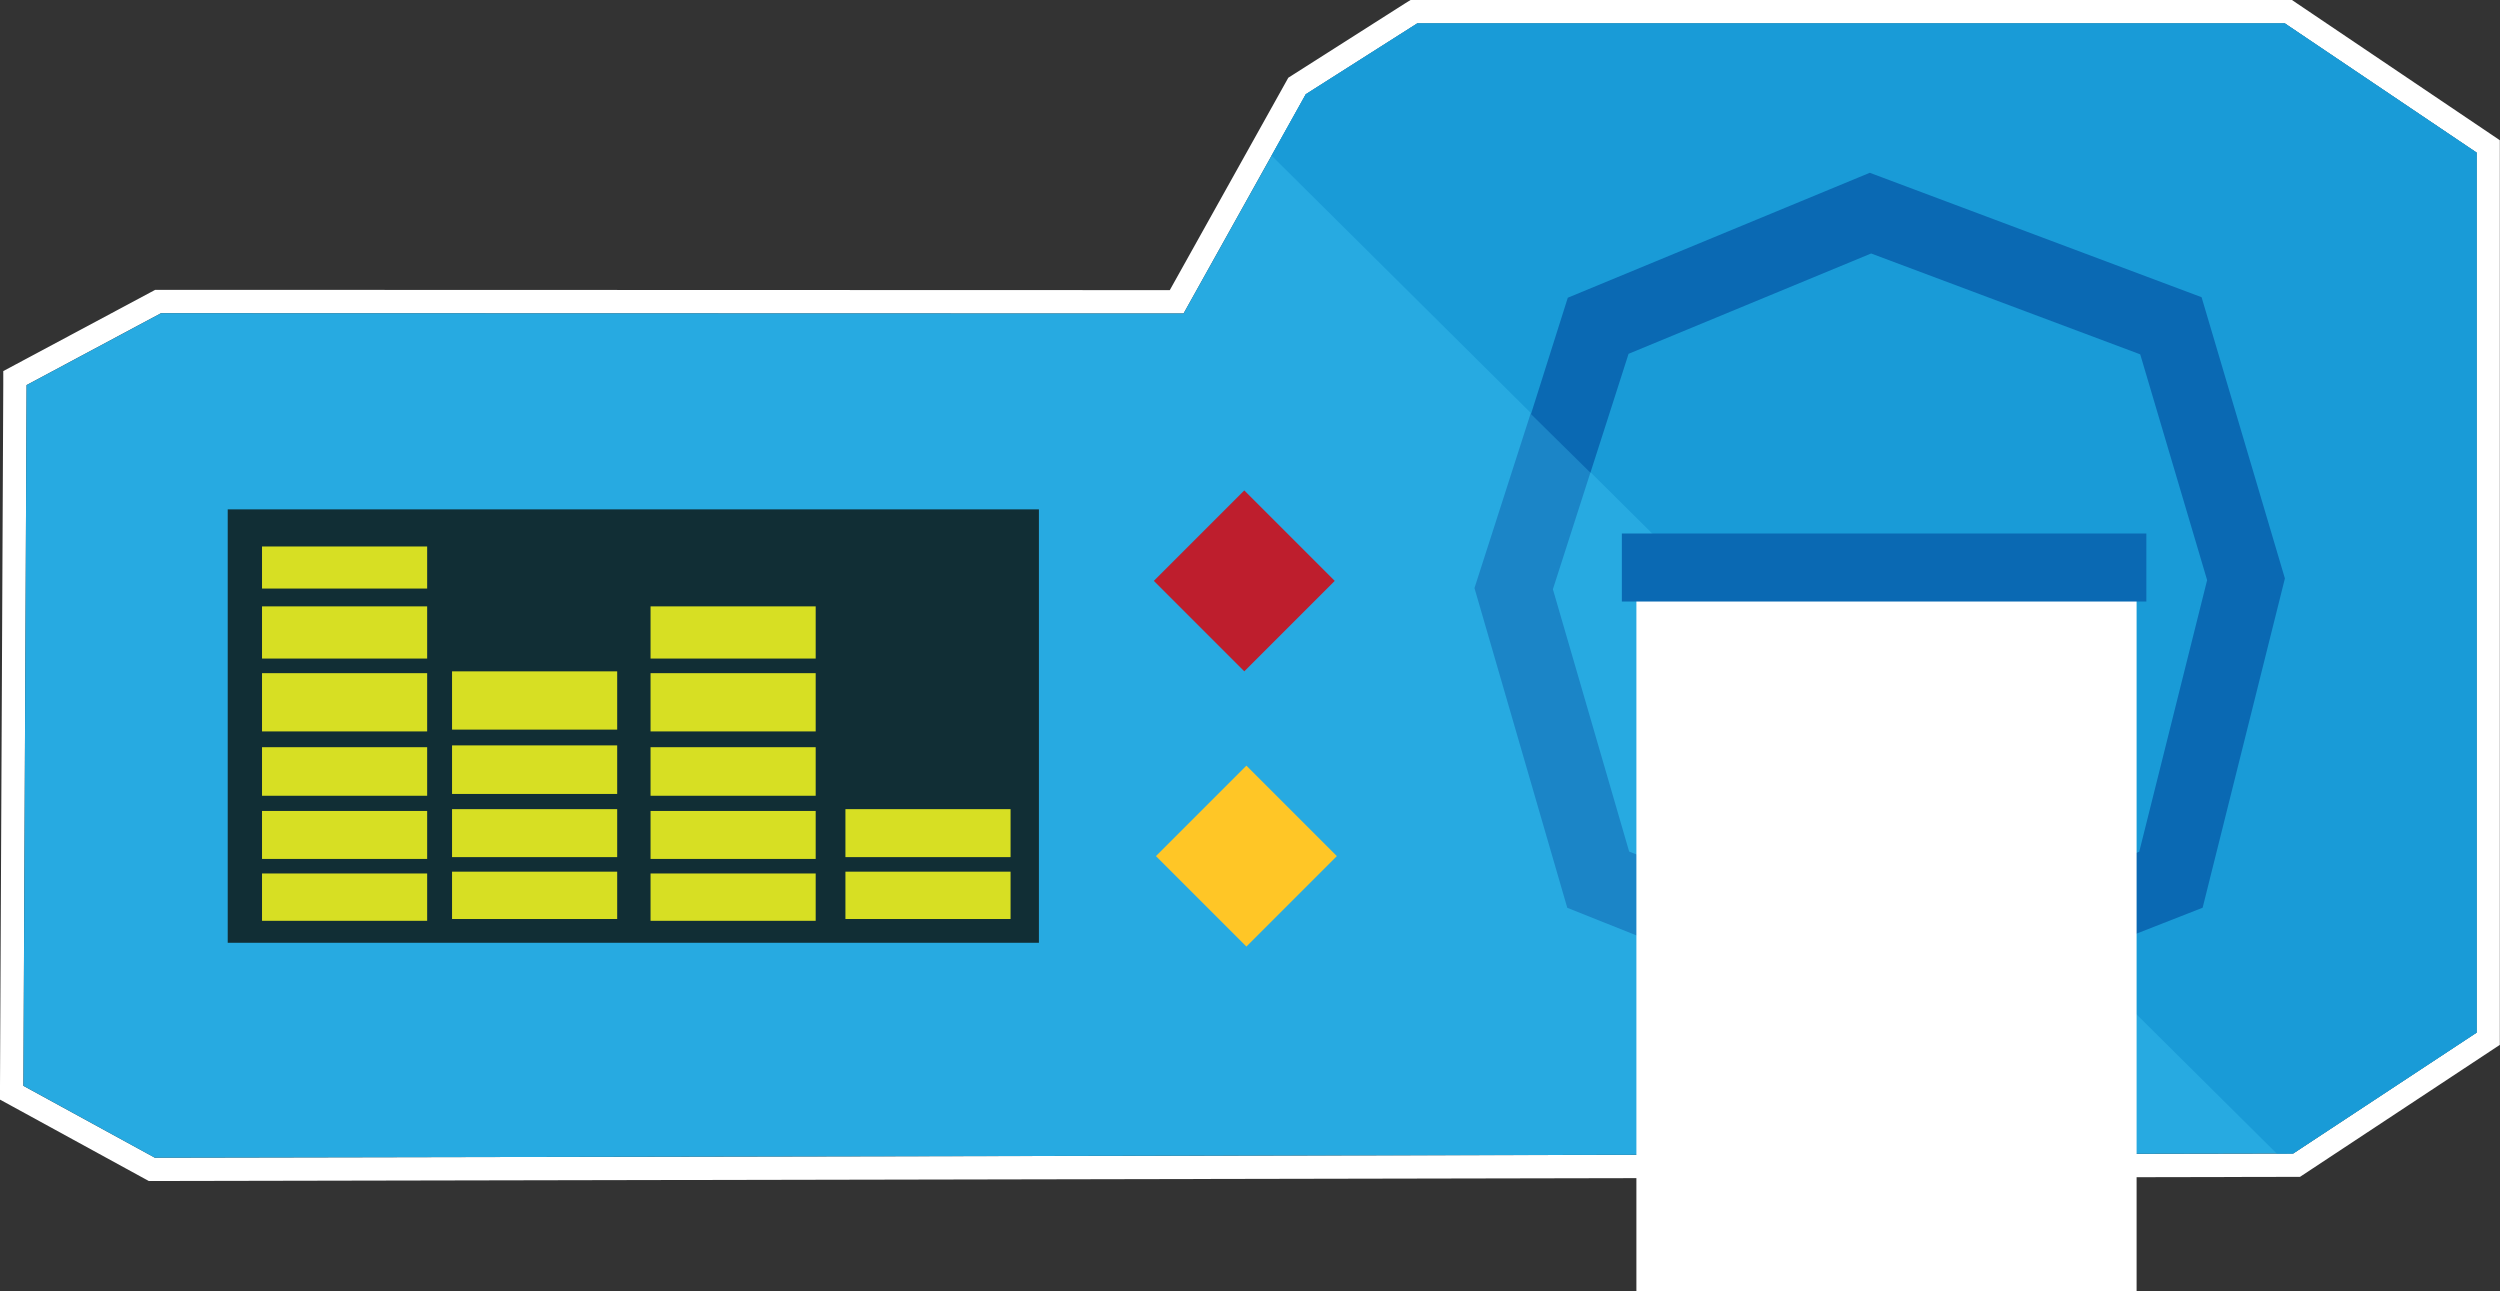 <svg xmlns="http://www.w3.org/2000/svg" viewBox="0 0 427.83 220.96"><rect x="0" y="0" width="427.83" height="220.96" fill="#333333" stroke="none"/><defs><style>.cls-1{fill:#fff;}.cls-2{fill:#27aae1;}.cls-3{fill:#112e35;}.cls-4{fill:#1b85c7;}.cls-5{fill:#be1e2d;}.cls-6{fill:#ffc626;}.cls-7{fill:#199bd7;}.cls-8{fill:#0a69b3;}.cls-9{fill:#d7df23;}</style></defs><title>analytical</title><g id="Layer_2" data-name="Layer 2"><g id="Layer_7" data-name="Layer 7"><path class="cls-1" d="M391,4l32.83,22.12V176.71l-31.4,20.7-365.93.71L4,185.82,4.55,65.9l23-12.3,175,.05,20.92-37.52L242.55,4H391m1.22-4H241.39l-1,.62L221.32,12.76l-.85.54-.49.88L200.19,49.65,27.56,49.6h-1l-.88.47-23,12.3L.56,63.5v2.39L0,185.8v2.38l2.09,1.14,22.48,12.3.9.49h1l365.93-.71h1.2l1-.66L426,180l1.8-1.19V24l-1.76-1.19L393.23.68l-1-.68Z"/><polygon class="cls-2" points="391 4 242.55 4 223.46 16.13 202.54 53.65 27.56 53.6 4.55 65.9 4.01 185.82 26.49 198.12 392.42 197.4 423.83 176.71 423.83 167.43 423.83 53.72 423.83 26.12 391 4"/><rect class="cls-3" x="38.97" y="87.17" width="138.82" height="74.17"/><path class="cls-4" d="M321.67,176.73l-53.46-21.38-15.88-54.71L268.3,51,320,29.57l56.78,21.3L391,99l-14.09,56.35Zm-42.87-31,42.95,17.18,44.35-17.17,11.62-46.48L366.26,60.64,320.21,43.38,278.7,60.55l-12.95,40.29Z"/><rect class="cls-5" x="201.99" y="88.46" width="21.89" height="21.89" transform="translate(132.66 -121.45) rotate(45)"/><rect class="cls-6" x="202.35" y="135.56" width="21.89" height="21.89" transform="translate(166.07 -107.91) rotate(45)"/><polygon class="cls-7" points="242.55 4 223.46 16.13 217.61 26.63 389.62 197.41 392.42 197.4 423.83 176.71 423.83 167.43 423.83 53.72 423.83 26.12 391 4 242.55 4"/><polygon class="cls-8" points="376.76 50.86 319.98 29.57 268.3 50.95 262 70.86 272.17 80.9 274.4 73.96 278.7 60.55 320.21 43.38 366.26 60.64 377.71 99.28 366.09 145.76 352.15 151.16 345.77 153.69 355.54 163.73 376.94 155.34 391.02 98.99 376.76 50.86"/><rect class="cls-1" x="280.04" y="102.29" width="85.6" height="118.67"/><rect class="cls-8" x="277.55" y="91.3" width="89.76" height="11.64"/><rect class="cls-9" x="44.84" y="115.2" width="28.26" height="9.97"/><rect class="cls-9" x="44.84" y="103.77" width="28.26" height="8.93"/><rect class="cls-9" x="44.84" y="127.87" width="28.26" height="8.31"/><rect class="cls-9" x="44.84" y="93.52" width="28.26" height="7.2"/><rect class="cls-9" x="44.84" y="149.48" width="28.26" height="8.1"/><rect class="cls-9" x="44.84" y="138.78" width="28.26" height="8.21"/><rect class="cls-9" x="111.33" y="115.2" width="28.26" height="9.97"/><rect class="cls-9" x="111.33" y="103.77" width="28.26" height="8.93"/><rect class="cls-9" x="111.33" y="127.87" width="28.26" height="8.31"/><rect class="cls-9" x="111.33" y="149.48" width="28.26" height="8.1"/><rect class="cls-9" x="111.33" y="138.78" width="28.26" height="8.21"/><rect class="cls-9" x="77.36" y="114.89" width="28.26" height="9.97"/><rect class="cls-9" x="77.36" y="127.56" width="28.26" height="8.31"/><rect class="cls-9" x="77.36" y="149.17" width="28.26" height="8.1"/><rect class="cls-9" x="77.36" y="138.47" width="28.26" height="8.21"/><rect class="cls-9" x="144.68" y="149.17" width="28.26" height="8.1"/><rect class="cls-9" x="144.68" y="138.47" width="28.26" height="8.21"/></g></g></svg>